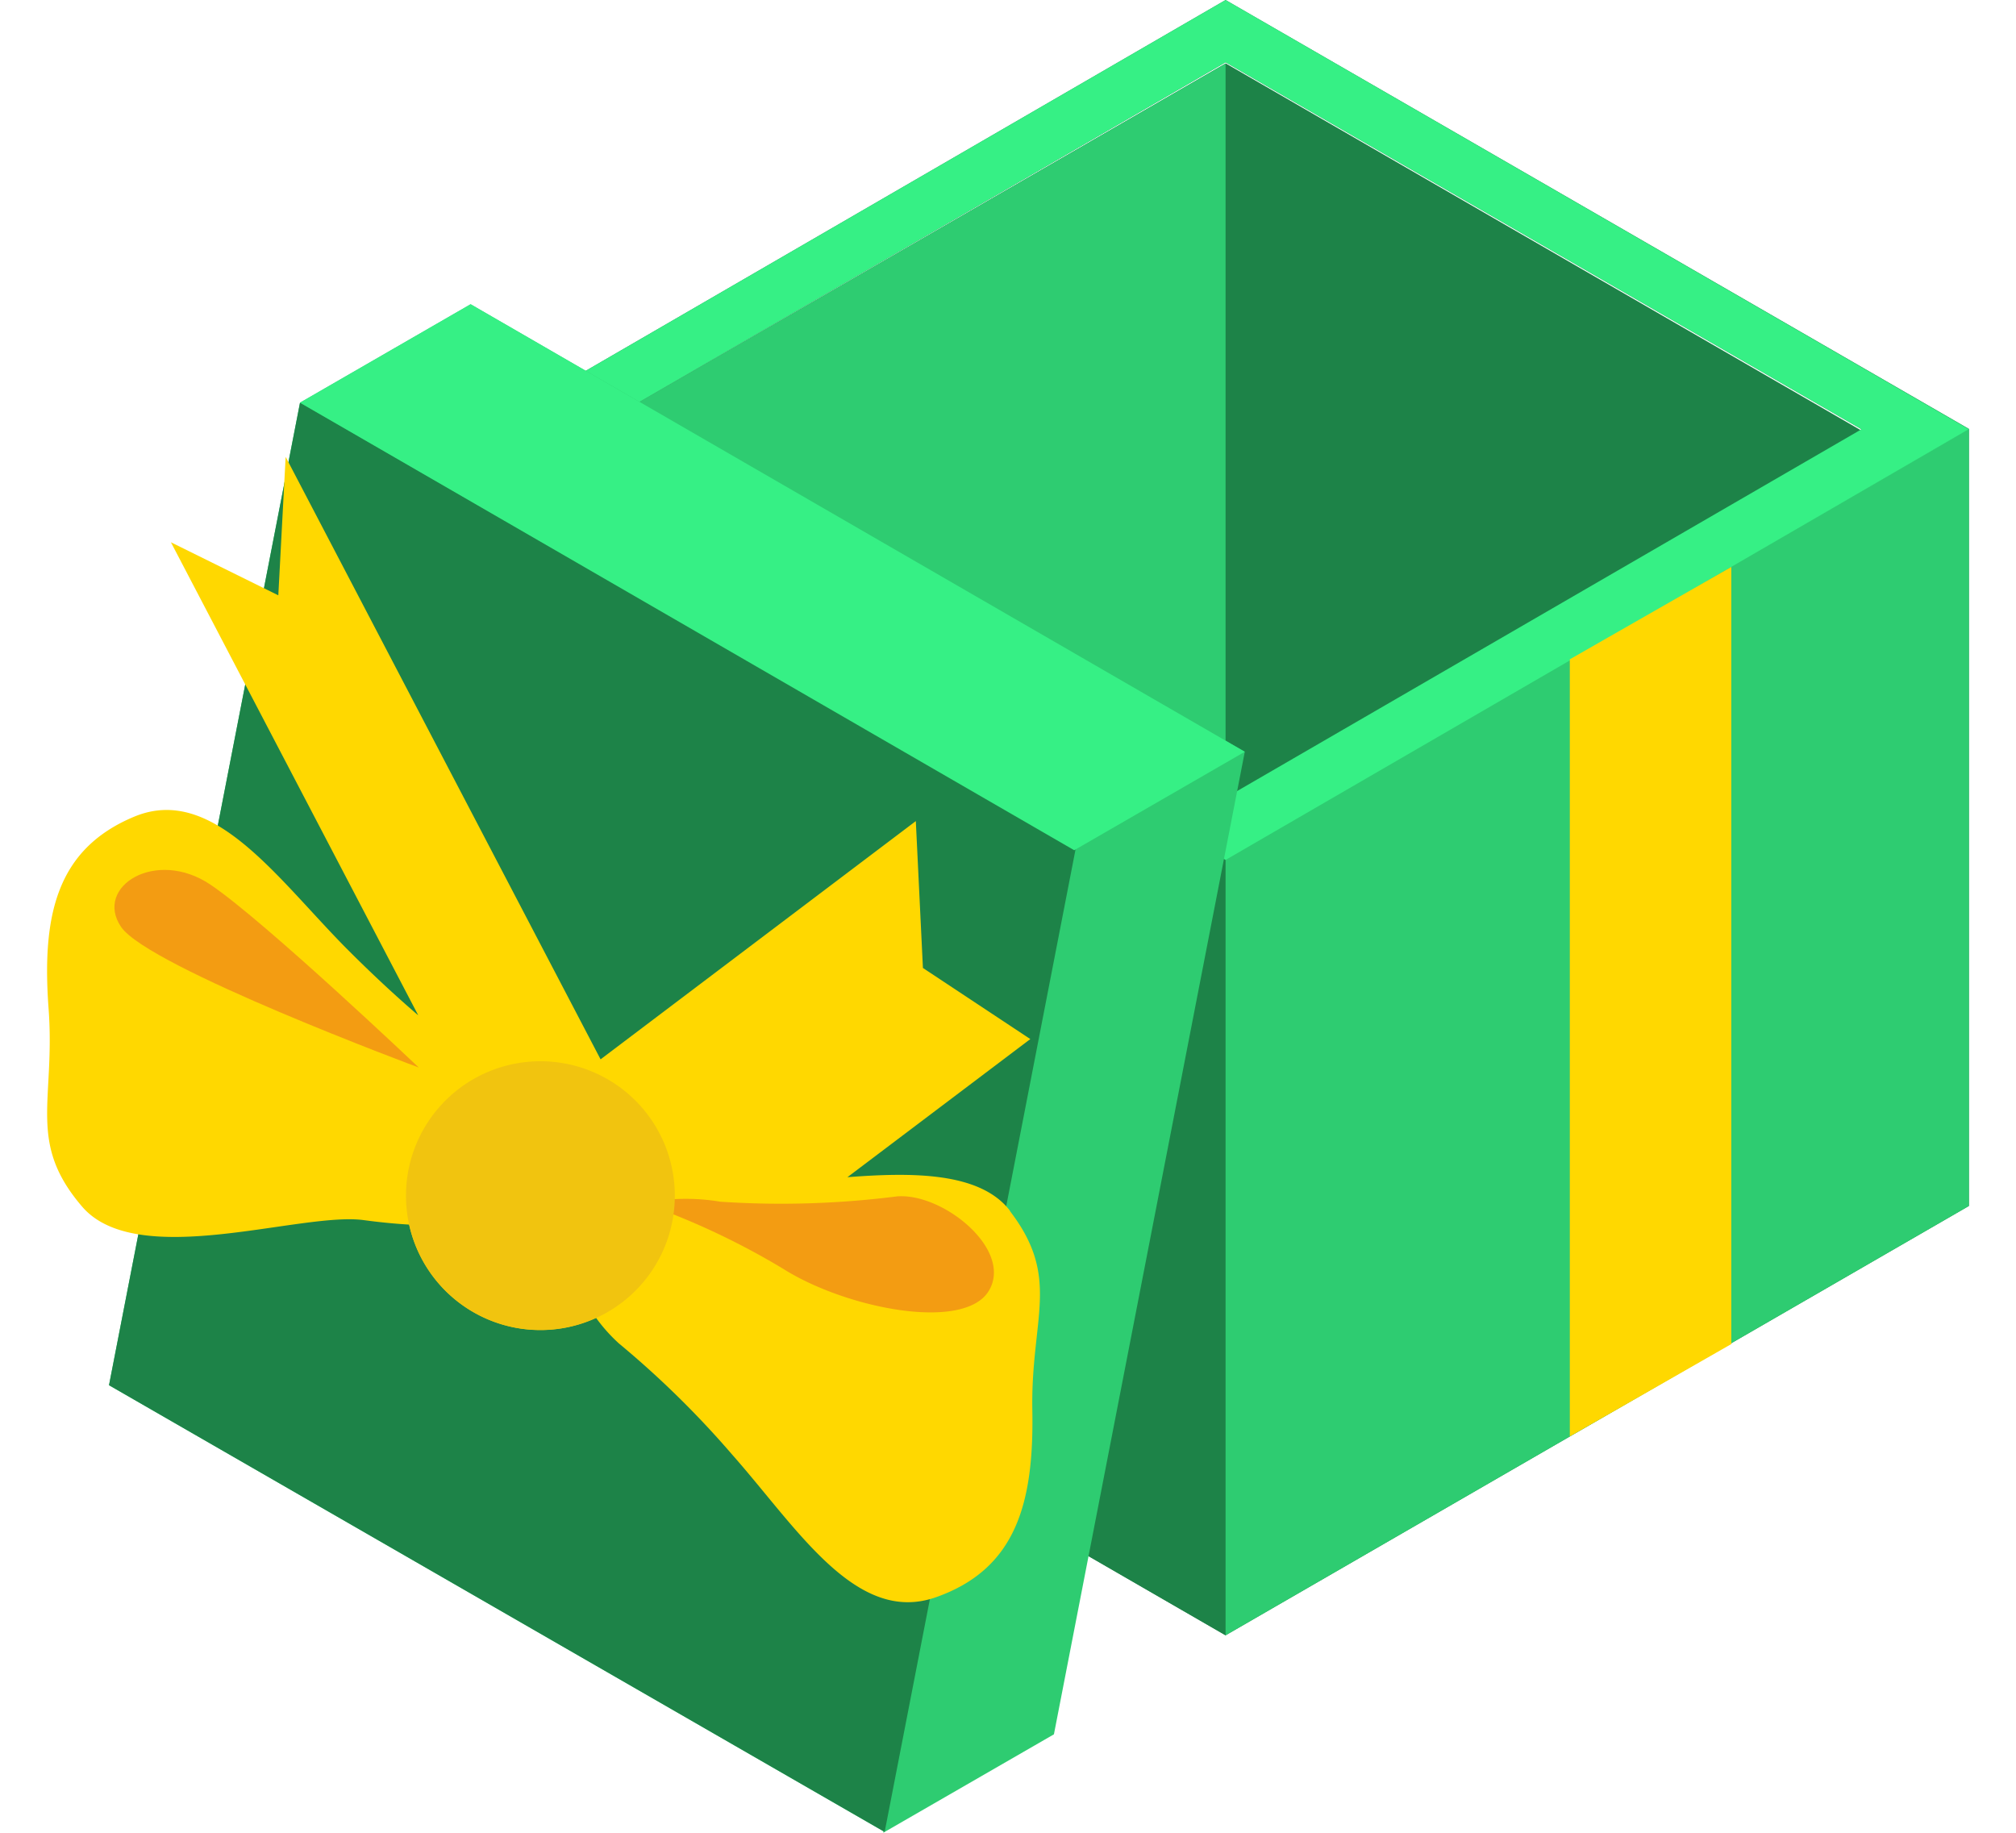 <svg xmlns="http://www.w3.org/2000/svg" xmlns:xlink="http://www.w3.org/1999/xlink" width="55" height="50" viewBox="0 0 55 50"><defs><style>.a{fill:#fff;}.b{clip-path:url(#a);}.c{fill:#1d8348;}.d{fill:#2ecc71;}.e{fill:#36f085;}.f{fill:#ffd800;}.g{fill:#f39c12;}.h{fill:#f1c40f;}</style><clipPath id="a"><rect class="a" width="55" height="50" transform="translate(78 408)"/></clipPath></defs><g class="b" transform="translate(-78 -408)"><g transform="translate(79.285 408)"><path class="c" d="M32.151,0,11.91,11.73l-.038-.022V32.9L32.151,44.613,52.43,32.9v-21.2Zm0,1.7L49.5,11.711l-.032.018-17.314-10L14.806,11.749Zm0,0"/><path class="c" d="M32.151,44.613,11.872,32.9v-21.2L32.151,23.416Zm0,0"/><path class="d" d="M32.151,44.613,52.43,32.9v-21.2L32.151,23.416Zm0,0"/><path class="d" d="M32.151,21.763V1.733L14.806,11.749Zm0,0"/><path class="e" d="M32.151,0,11.872,11.752,32.151,23.46,52.43,11.708ZM14.806,11.749,32.151,1.7,49.5,11.711,32.151,21.763Zm0,0"/><path class="d" d="M32.675,20.509,11.554,8.3,6.9,10.985,1.689,37.79,22.818,49.959,22.81,50l.04-.023,4.618-2.663Zm0,0"/><path class="c" d="M28.058,23.171,22.85,49.977,1.689,37.79,6.9,10.985Zm0,0"/><path class="e" d="M32.675,20.509,11.554,8.3,6.9,10.985l21.121,12.21Zm0,0"/><path class="f" d="M45.948,36.667v-21.2l-4.406,2.52v21.2Zm0,0"/><path class="f" d="M26.271,33.033c-.815-1.065-2.679-1.053-4.437-.918l4.99-3.768-2.93-1.94L23.7,22.4l-8.6,6.5L6.508,12.464l-.2,3.777-2.93-1.447L10.126,27.7c-.533-.456-1.2-1.064-1.966-1.833-1.893-1.912-3.639-4.477-5.779-3.589S-.145,25,.041,27.523s-.593,3.635.913,5.393,5.958.138,7.684.37c.46.062.87.1,1.239.122a3.666,3.666,0,0,0,5.1,2.545,4.48,4.48,0,0,0,.626.7,25.752,25.752,0,0,1,3.078,3.02c1.784,2.014,3.386,4.672,5.571,3.9s2.673-2.571,2.627-5.1.794-3.6-.612-5.435Zm0,0"/><path class="g" d="M16.271,32.825a20.439,20.439,0,0,1,3.81,1.789c1.724,1.088,4.939,1.72,5.611.6s-1.252-2.678-2.508-2.575a25.044,25.044,0,0,1-4.815.145,5.708,5.708,0,0,0-2.1.04Zm0,0"/><path class="g" d="M10.14,29.123s-7.374-2.736-8.121-3.835.952-2.161,2.444-1.15S10.14,29.123,10.14,29.123Zm0,0"/><path class="h" d="M17.125,32.619a3.667,3.667,0,1,1-3.667-3.667A3.666,3.666,0,0,1,17.125,32.619Zm0,0"/></g></g></svg>